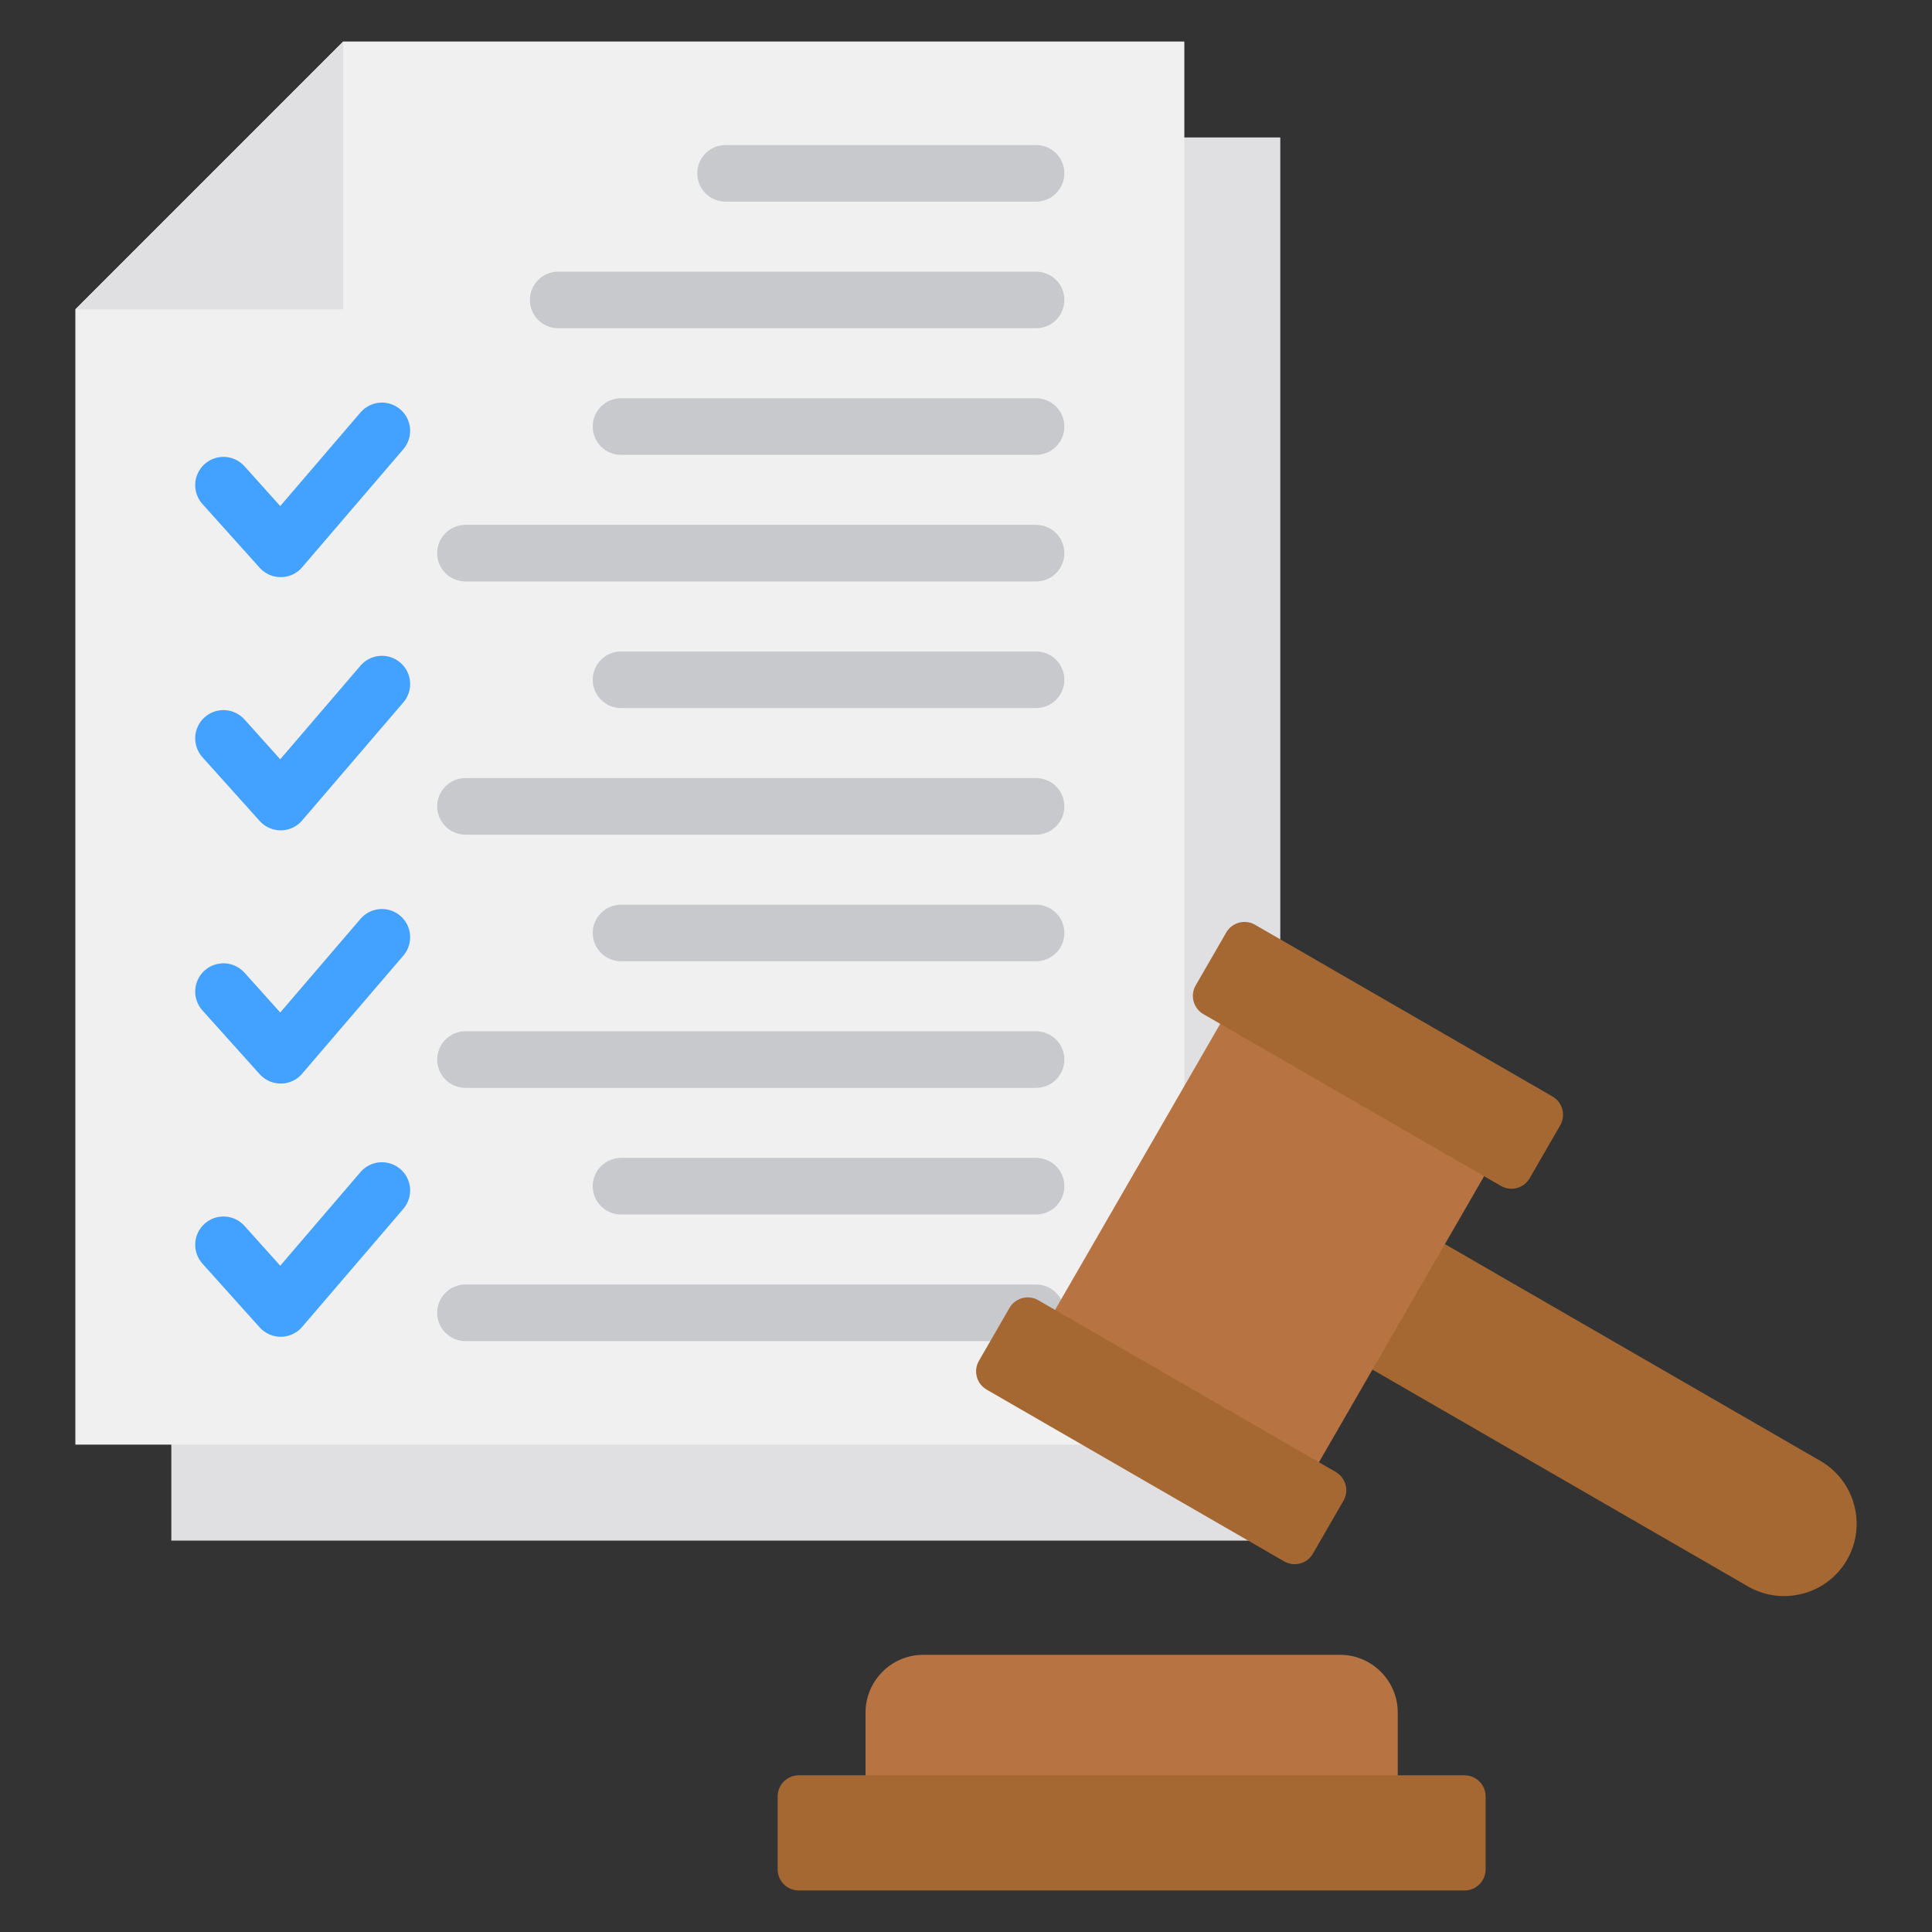<svg width="512" height="512" viewBox="0 0 512 512" fill="none" xmlns="http://www.w3.org/2000/svg">
<rect x="0" y="0" width="512" height="512" fill="#333333" stroke="none"/>
<path fill-rule="evenodd" clip-rule="evenodd" d="M339.291 408.27H45.401V107.411L116.379 36.432H339.29L339.291 408.27Z" fill="#E0DFE1"/>
<path fill-rule="evenodd" clip-rule="evenodd" d="M313.86 382.839H19.971V81.98L90.949 11.002H313.86V382.839Z" fill="#F0F0F0"/>
<path fill-rule="evenodd" clip-rule="evenodd" d="M90.949 81.98V11.002L19.971 81.98H90.949Z" fill="#E0DFE1"/>
<path fill-rule="evenodd" clip-rule="evenodd" d="M274.567 38.434C276.556 38.434 278.464 39.224 279.87 40.631C281.277 42.037 282.067 43.945 282.067 45.934C282.067 47.923 281.277 49.831 279.87 51.237C278.464 52.644 276.556 53.434 274.567 53.434H192.281C190.292 53.434 188.384 52.644 186.978 51.237C185.571 49.831 184.781 47.923 184.781 45.934C184.781 43.945 185.571 42.037 186.978 40.631C188.384 39.224 190.292 38.434 192.281 38.434H274.567ZM274.567 306.851C276.556 306.851 278.464 307.641 279.87 309.048C281.277 310.454 282.067 312.362 282.067 314.351C282.067 316.34 281.277 318.248 279.87 319.654C278.464 321.061 276.556 321.851 274.567 321.851H164.58C162.591 321.851 160.683 321.061 159.277 319.654C157.87 318.248 157.08 316.34 157.08 314.351C157.08 312.362 157.87 310.454 159.277 309.048C160.683 307.641 162.591 306.851 164.58 306.851H274.567ZM274.567 340.403C276.556 340.403 278.464 341.193 279.87 342.6C281.277 344.006 282.067 345.914 282.067 347.903C282.067 349.892 281.277 351.8 279.87 353.206C278.464 354.613 276.556 355.403 274.567 355.403H123.357C121.368 355.403 119.46 354.613 118.054 353.206C116.647 351.8 115.857 349.892 115.857 347.903C115.857 345.914 116.647 344.006 118.054 342.6C119.46 341.193 121.368 340.403 123.357 340.403H274.567ZM274.567 239.747C276.556 239.747 278.464 240.537 279.87 241.944C281.277 243.35 282.067 245.258 282.067 247.247C282.067 249.236 281.277 251.144 279.87 252.55C278.464 253.957 276.556 254.747 274.567 254.747H164.58C162.591 254.747 160.683 253.957 159.277 252.55C157.87 251.144 157.08 249.236 157.08 247.247C157.08 245.258 157.87 243.35 159.277 241.944C160.683 240.537 162.591 239.747 164.58 239.747H274.567ZM274.567 273.299C276.556 273.299 278.464 274.089 279.87 275.496C281.277 276.902 282.067 278.81 282.067 280.799C282.067 282.788 281.277 284.696 279.87 286.102C278.464 287.509 276.556 288.299 274.567 288.299H123.357C121.368 288.299 119.46 287.509 118.054 286.102C116.647 284.696 115.857 282.788 115.857 280.799C115.857 278.81 116.647 276.902 118.054 275.496C119.46 274.089 121.368 273.299 123.357 273.299H274.567ZM274.567 172.643C276.556 172.643 278.464 173.433 279.87 174.84C281.277 176.246 282.067 178.154 282.067 180.143C282.067 182.132 281.277 184.04 279.87 185.446C278.464 186.853 276.556 187.643 274.567 187.643H164.58C162.591 187.643 160.683 186.853 159.277 185.446C157.87 184.04 157.08 182.132 157.08 180.143C157.08 178.154 157.87 176.246 159.277 174.84C160.683 173.433 162.591 172.643 164.58 172.643H274.567ZM274.567 206.195C276.556 206.195 278.464 206.985 279.87 208.392C281.277 209.798 282.067 211.706 282.067 213.695C282.067 215.684 281.277 217.592 279.87 218.998C278.464 220.405 276.556 221.195 274.567 221.195H123.357C121.368 221.195 119.46 220.405 118.054 218.998C116.647 217.592 115.857 215.684 115.857 213.695C115.857 211.706 116.647 209.798 118.054 208.392C119.46 206.985 121.368 206.195 123.357 206.195H274.567ZM274.567 105.539C276.556 105.539 278.464 106.329 279.87 107.736C281.277 109.142 282.067 111.05 282.067 113.039C282.067 115.028 281.277 116.936 279.87 118.342C278.464 119.749 276.556 120.539 274.567 120.539H164.58C162.591 120.539 160.683 119.749 159.277 118.342C157.87 116.936 157.08 115.028 157.08 113.039C157.08 111.05 157.87 109.142 159.277 107.736C160.683 106.329 162.591 105.539 164.58 105.539H274.567ZM274.567 139.091C276.556 139.091 278.464 139.881 279.87 141.288C281.277 142.694 282.067 144.602 282.067 146.591C282.067 148.58 281.277 150.488 279.87 151.894C278.464 153.301 276.556 154.091 274.567 154.091H123.357C121.368 154.091 119.46 153.301 118.054 151.894C116.647 150.488 115.857 148.58 115.857 146.591C115.857 144.602 116.647 142.694 118.054 141.288C119.46 139.881 121.368 139.091 123.357 139.091H274.567ZM274.567 71.987C276.556 71.987 278.464 72.777 279.87 74.184C281.277 75.59 282.067 77.498 282.067 79.487C282.067 81.476 281.277 83.384 279.87 84.79C278.464 86.197 276.556 86.987 274.567 86.987H147.93C145.941 86.987 144.033 86.197 142.627 84.79C141.22 83.384 140.43 81.476 140.43 79.487C140.43 77.498 141.22 75.59 142.627 74.184C144.033 72.777 145.941 71.987 147.93 71.987H274.567Z" fill="#C8C9CD"/>
<path fill-rule="evenodd" clip-rule="evenodd" d="M53.694 334.933C53.026 334.204 52.509 333.349 52.174 332.419C51.838 331.489 51.69 330.502 51.737 329.514C51.785 328.526 52.028 327.558 52.452 326.665C52.876 325.771 53.473 324.971 54.208 324.309C54.943 323.648 55.802 323.138 56.735 322.81C57.667 322.483 58.656 322.343 59.643 322.399C60.631 322.455 61.597 322.706 62.487 323.138C63.376 323.57 64.172 324.173 64.827 324.914L74.266 335.426L95.531 310.617C96.17 309.871 96.949 309.257 97.825 308.812C98.7 308.367 99.655 308.099 100.635 308.023C101.614 307.947 102.599 308.064 103.533 308.368C104.467 308.673 105.332 309.158 106.078 309.797C106.824 310.436 107.438 311.215 107.883 312.091C108.328 312.967 108.596 313.921 108.672 314.901C108.748 315.88 108.631 316.865 108.326 317.799C108.022 318.733 107.537 319.598 106.898 320.344L80.315 351.357C79.644 352.224 78.79 352.934 77.815 353.435C76.839 353.937 75.766 354.218 74.67 354.258C73.574 354.299 72.482 354.098 71.472 353.671C70.462 353.243 69.558 352.599 68.825 351.784L53.694 334.933ZM53.694 200.725C53.026 199.996 52.509 199.141 52.174 198.211C51.838 197.281 51.69 196.294 51.737 195.306C51.785 194.318 52.028 193.35 52.452 192.457C52.876 191.563 53.473 190.763 54.208 190.101C54.943 189.44 55.802 188.93 56.735 188.602C57.667 188.275 58.656 188.135 59.643 188.191C60.631 188.247 61.597 188.498 62.487 188.93C63.376 189.362 64.172 189.965 64.827 190.706L74.266 201.218L95.531 176.409C96.17 175.663 96.949 175.049 97.825 174.604C98.7 174.159 99.655 173.891 100.635 173.815C101.614 173.739 102.599 173.856 103.533 174.16C104.467 174.465 105.332 174.95 106.078 175.589C106.824 176.228 107.438 177.007 107.883 177.883C108.328 178.759 108.596 179.713 108.672 180.693C108.748 181.672 108.631 182.657 108.326 183.591C108.022 184.525 107.537 185.39 106.898 186.136L80.315 217.149C79.644 218.016 78.79 218.726 77.815 219.227C76.839 219.728 75.766 220.009 74.669 220.05C73.574 220.09 72.482 219.89 71.472 219.462C70.462 219.035 69.558 218.39 68.825 217.575L53.694 200.725ZM53.694 133.621C53.026 132.892 52.509 132.037 52.174 131.107C51.838 130.177 51.69 129.19 51.737 128.202C51.785 127.214 52.028 126.246 52.452 125.353C52.876 124.459 53.473 123.659 54.208 122.997C54.943 122.336 55.802 121.826 56.735 121.498C57.667 121.171 58.656 121.031 59.643 121.087C60.631 121.143 61.597 121.394 62.487 121.826C63.376 122.258 64.172 122.861 64.827 123.602L74.266 134.114L95.531 109.305C96.17 108.559 96.949 107.945 97.825 107.5C98.7 107.055 99.655 106.787 100.635 106.711C101.614 106.635 102.599 106.752 103.533 107.056C104.467 107.361 105.332 107.846 106.078 108.485C106.824 109.124 107.438 109.903 107.883 110.779C108.328 111.655 108.596 112.609 108.672 113.589C108.748 114.568 108.631 115.553 108.326 116.487C108.022 117.421 107.537 118.286 106.898 119.032L80.315 150.045C79.644 150.912 78.79 151.622 77.815 152.123C76.839 152.624 75.766 152.905 74.669 152.946C73.574 152.986 72.482 152.786 71.472 152.358C70.462 151.931 69.558 151.286 68.825 150.471L53.694 133.621ZM53.694 267.829C53.026 267.1 52.509 266.245 52.174 265.315C51.838 264.385 51.69 263.398 51.737 262.41C51.785 261.422 52.028 260.454 52.452 259.561C52.876 258.667 53.473 257.867 54.208 257.205C54.943 256.544 55.802 256.034 56.735 255.706C57.667 255.379 58.656 255.239 59.643 255.295C60.631 255.351 61.597 255.602 62.487 256.034C63.376 256.466 64.172 257.069 64.827 257.81L74.266 268.322L95.531 243.513C96.17 242.767 96.949 242.153 97.825 241.708C98.7 241.263 99.655 240.995 100.635 240.919C101.614 240.843 102.599 240.96 103.533 241.264C104.467 241.569 105.332 242.054 106.078 242.693C106.824 243.332 107.438 244.111 107.883 244.987C108.328 245.863 108.596 246.817 108.672 247.797C108.748 248.776 108.631 249.761 108.326 250.695C108.022 251.629 107.537 252.494 106.898 253.24L80.315 284.253C79.644 285.12 78.79 285.83 77.815 286.331C76.839 286.833 75.766 287.114 74.67 287.154C73.574 287.195 72.482 286.994 71.472 286.567C70.462 286.139 69.558 285.495 68.825 284.68L53.694 267.829Z" fill="#43A2FF"/>
<path fill-rule="evenodd" clip-rule="evenodd" d="M244.667 490.819H355.129C363.538 490.819 370.418 483.939 370.418 475.53V453.83C370.418 445.421 363.538 438.541 355.129 438.541H244.667C236.258 438.541 229.378 445.421 229.378 453.83V475.53C229.378 483.939 236.258 490.819 244.667 490.819Z" fill="#B77442"/>
<path fill-rule="evenodd" clip-rule="evenodd" d="M211.671 470.474H388.124C391.194 470.474 393.706 472.986 393.706 476.056V495.416C393.706 498.486 391.195 500.998 388.124 500.998H211.671C208.601 500.998 206.089 498.486 206.089 495.416V476.056C206.09 472.986 208.601 470.474 211.671 470.474ZM369.168 321.764L482.443 387.164C491.589 392.444 494.751 404.247 489.471 413.393C484.191 422.539 472.388 425.702 463.242 420.421L349.967 355.021C340.821 349.741 337.658 337.938 342.939 328.792C348.22 319.647 360.022 316.484 369.168 321.764Z" fill="#A56832"/>
<path fill-rule="evenodd" clip-rule="evenodd" d="M335.319 253.808L402.503 292.597C402.867 292.808 403.132 293.154 403.241 293.561C403.35 293.967 403.293 294.399 403.084 294.764L345.039 395.3C344.828 395.663 344.482 395.929 344.076 396.037C343.67 396.146 343.237 396.09 342.873 395.881L275.689 357.092C275.325 356.881 275.06 356.535 274.951 356.128C274.842 355.722 274.899 355.29 275.108 354.925L333.153 254.388C333.364 254.025 333.71 253.76 334.116 253.651C334.522 253.543 334.955 253.599 335.319 253.808Z" fill="#B77442"/>
<path fill-rule="evenodd" clip-rule="evenodd" d="M332.582 245.062L411.446 290.594C414.098 292.125 415.015 295.548 413.484 298.2L405.374 312.247C403.843 314.899 400.42 315.816 397.768 314.285L318.904 268.753C316.252 267.222 315.335 263.799 316.866 261.147L324.976 247.1C326.508 244.448 329.93 243.531 332.582 245.062ZM275.136 344.562L354 390.094C356.652 391.625 357.569 395.048 356.038 397.7L347.928 411.747C346.397 414.399 342.974 415.316 340.322 413.785L261.458 368.253C258.806 366.722 257.889 363.299 259.42 360.647L267.53 346.6C269.061 343.948 272.484 343.03 275.136 344.562Z" fill="#A56832"/>
</svg>

